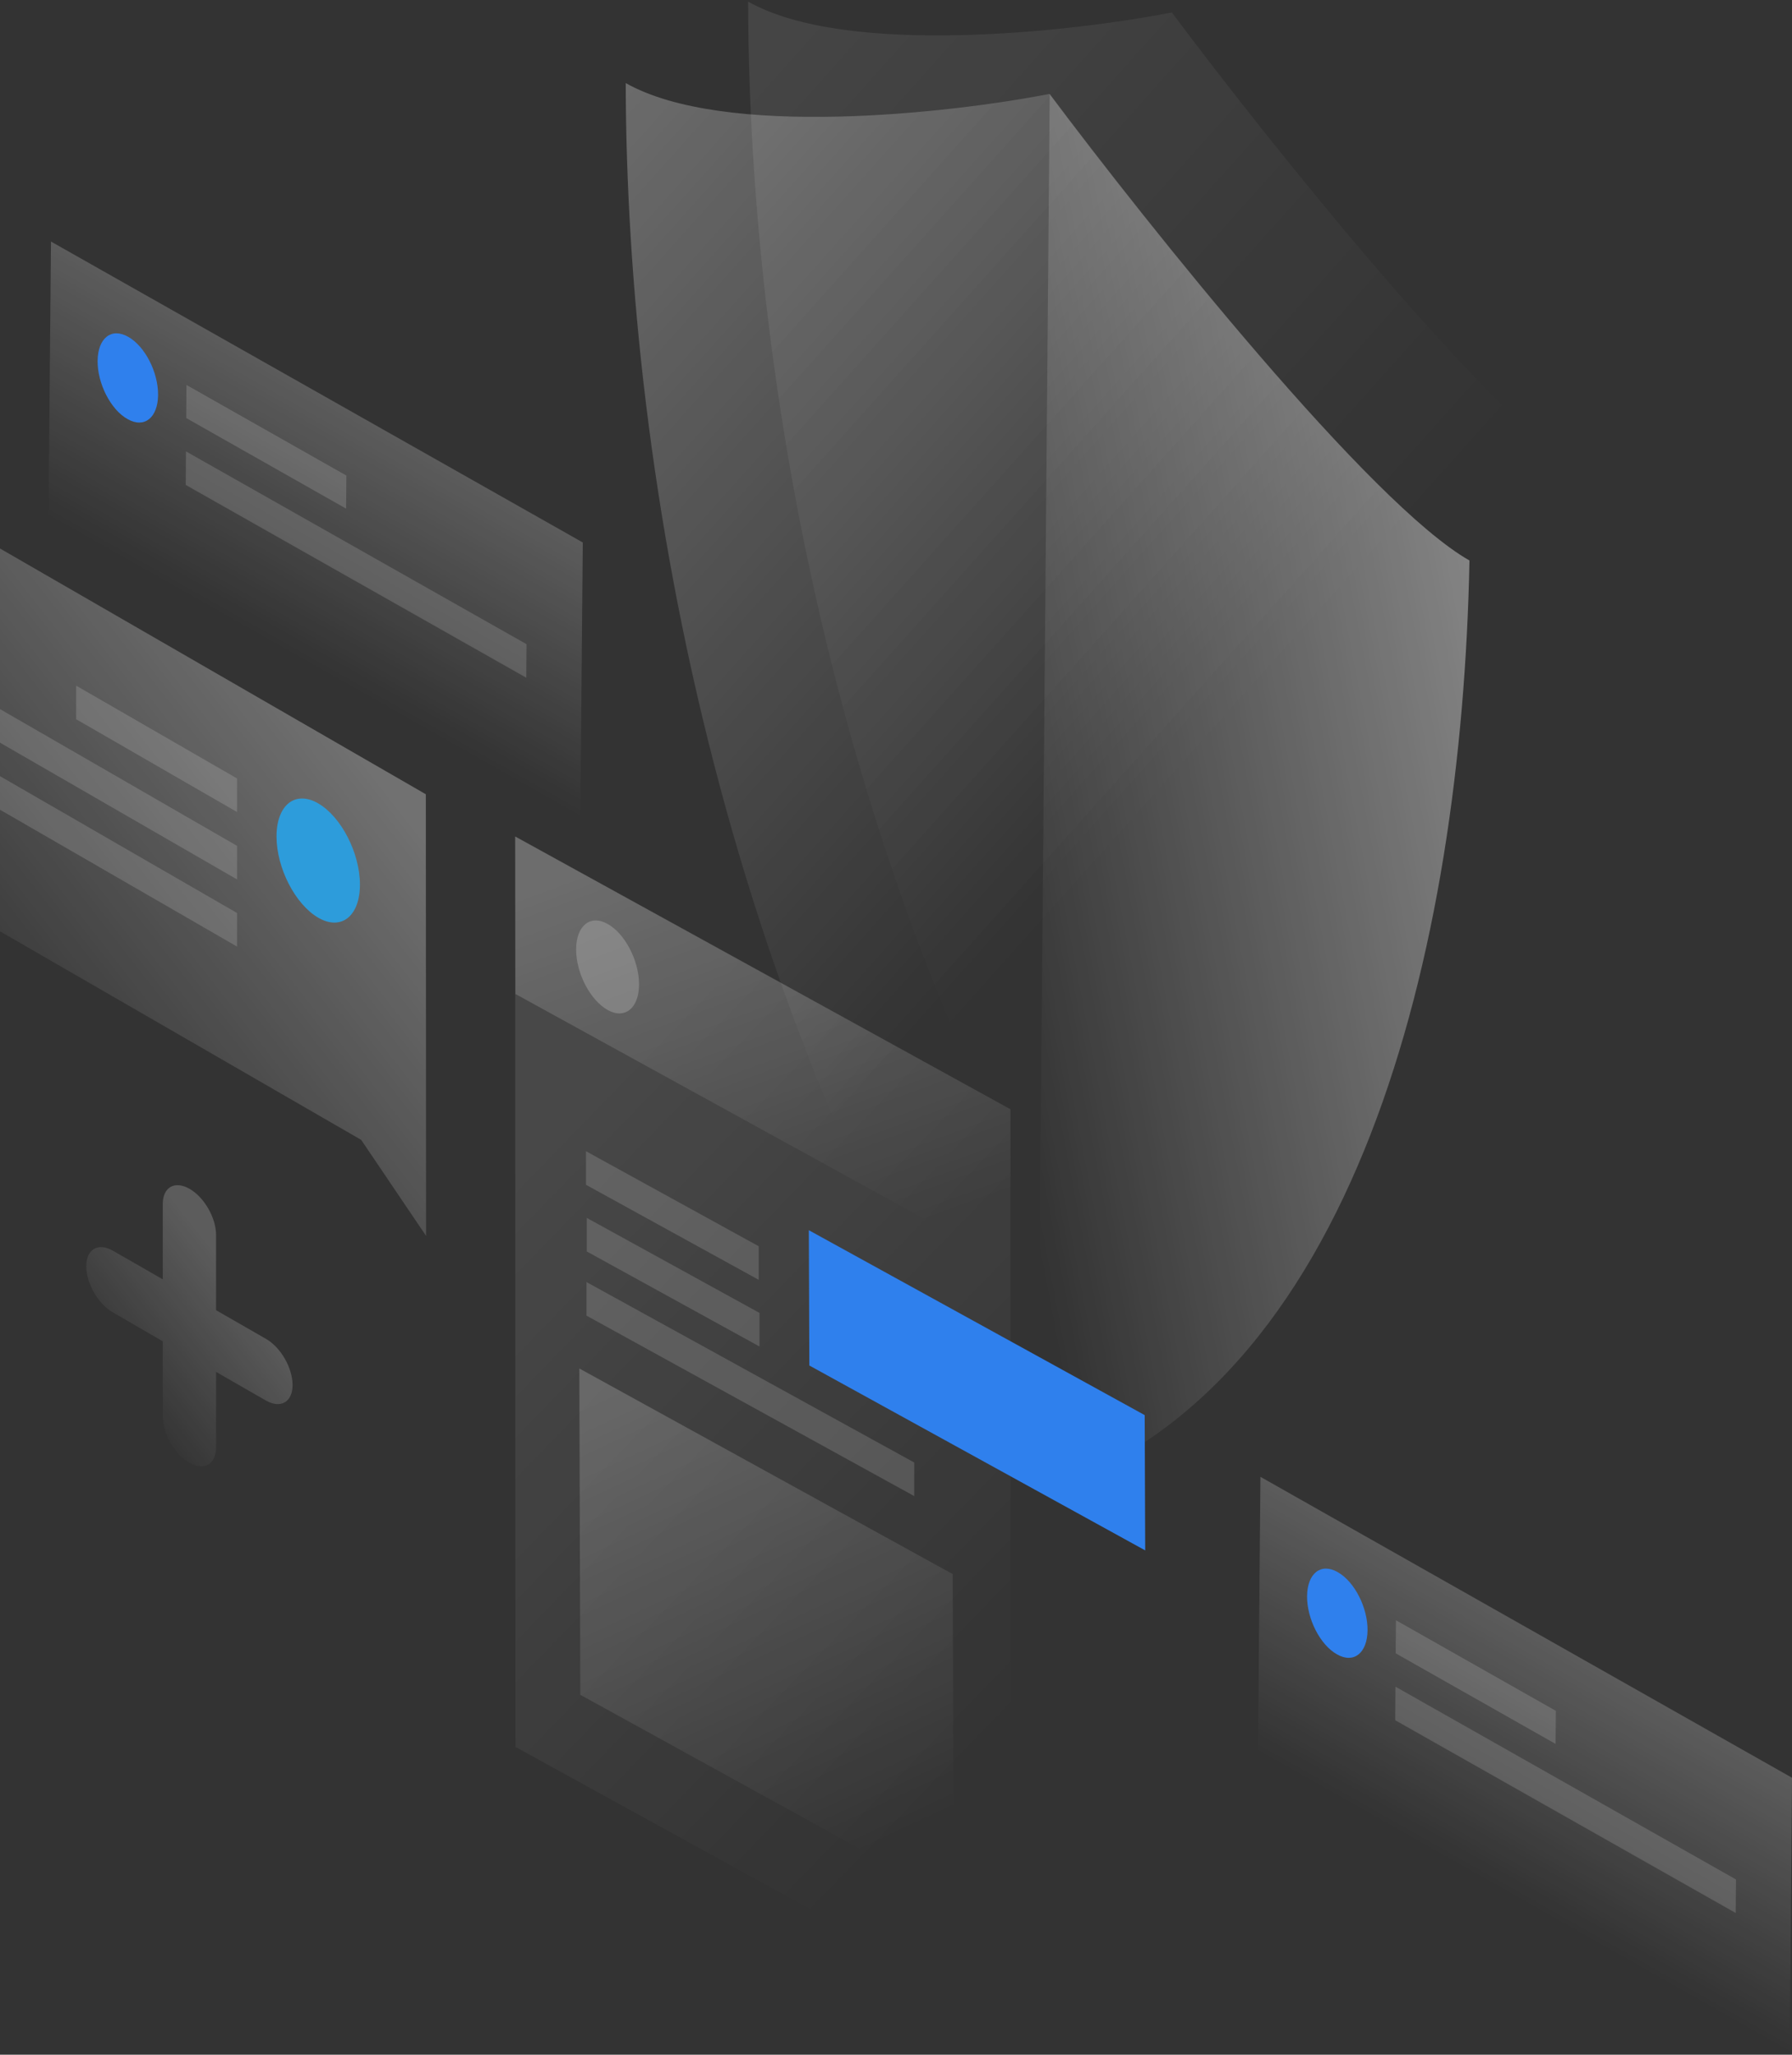<svg width="506" height="580" viewBox="0 0 506 580" fill="none" xmlns="http://www.w3.org/2000/svg">
<rect x="0" y="0" width="506" height="580" fill="#333333" stroke="none"/>
<path opacity="0.2" d="M164.558 153.126L14.393 68.183L13.696 146.019L163.861 230.961L164.558 153.126Z" fill="url(#paint0_linear_621_1067)"/>
<path opacity="0.15" d="M52.649 108.669L97.803 134.242L97.733 143.58L52.579 118.006L52.649 108.669Z" fill="white"/>
<path opacity="0.15" d="M52.509 127.413L148.671 181.835L148.601 191.312L52.44 136.89L52.509 127.413Z" fill="white"/>
<path d="M44.635 111.526C44.566 117.937 40.733 121.003 35.995 118.285C31.256 115.637 27.493 108.251 27.563 101.84C27.633 95.429 31.465 92.363 36.204 95.081C40.942 97.729 44.705 105.115 44.635 111.526Z" fill="#2F80ED"/>
<path opacity="0.2" d="M506.002 501.817L355.906 416.874L355.209 494.709L505.375 579.652L506.002 501.817Z" fill="url(#paint1_linear_621_1067)"/>
<path opacity="0.15" d="M394.162 457.36L439.316 482.933L439.246 492.27L394.092 466.697L394.162 457.36Z" fill="white"/>
<path opacity="0.15" d="M394.022 476.104L490.184 530.526L490.114 540.003L393.953 485.581L394.022 476.104Z" fill="white"/>
<path d="M386.148 460.216C386.079 466.627 382.246 469.693 377.508 466.975C372.769 464.328 369.006 456.941 369.076 450.53C369.146 444.12 372.978 441.054 377.717 443.771C382.455 446.419 386.218 453.805 386.148 460.216Z" fill="#2F80ED"/>
<path opacity="0.1" d="M330.89 3.518C302.599 9.023 238.979 16.131 211.246 0.452C211.455 111.386 238.631 268.799 327.476 398.617C417.715 370.117 447.33 244.898 449.42 135.288C421.686 119.539 358.833 40.868 330.89 3.518Z" fill="url(#paint2_linear_621_1067)"/>
<path opacity="0.3" d="M296.328 26.513C268.037 32.018 204.417 39.126 176.683 23.447C176.892 134.382 204.068 291.794 292.913 421.612C383.152 393.112 412.767 267.823 414.857 158.283C387.124 142.534 324.27 63.863 296.328 26.513Z" fill="url(#paint3_linear_621_1067)"/>
<path opacity="0.4" d="M414.928 158.213C387.124 142.465 324.34 63.863 296.398 26.513L292.983 421.543C383.152 393.112 412.767 267.823 414.928 158.213Z" fill="url(#paint4_linear_621_1067)"/>
<path opacity="0.1" d="M145.465 236.118L285.318 313.117L285.388 570.036L145.535 493.107L145.465 236.118Z" fill="url(#paint5_linear_621_1067)"/>
<path opacity="0.2" d="M163.583 386.284L269.012 444.329L269.291 536.449L163.862 478.404L163.583 386.284Z" fill="url(#paint6_linear_621_1067)"/>
<path opacity="0.15" d="M165.464 324.963L214.242 351.791V361.268L165.464 334.44V324.963Z" fill="white"/>
<path opacity="0.15" d="M165.673 343.777L214.451 370.605V380.082L165.673 353.254V343.777Z" fill="white"/>
<path opacity="0.15" d="M165.604 361.895L258.142 412.833V422.309L165.604 371.372V361.895Z" fill="white"/>
<path opacity="0.2" d="M145.465 236.118L285.318 313.117L285.457 357.505L145.535 280.575L145.465 236.118Z" fill="url(#paint7_linear_621_1067)"/>
<path opacity="0.2" d="M180.446 277.858C180.446 284.547 176.474 287.822 171.597 285.105C166.719 282.387 162.677 274.792 162.677 268.032C162.677 261.343 166.649 258.068 171.527 260.785C176.474 263.503 180.446 271.168 180.446 277.858Z" fill="white"/>
<path d="M228.527 385.447L228.388 347.261L323.225 399.454L323.365 437.64L228.527 385.447Z" fill="#2F80ED"/>
<path opacity="0.3" d="M120.24 224.202L-87.134 104.558L-87.065 212.635L101.984 321.758L120.31 348.864L120.24 224.202Z" fill="url(#paint8_linear_621_1067)"/>
<path opacity="0.15" d="M66.933 219.743L21.5 193.542V203.019L66.933 229.219V219.743Z" fill="white"/>
<path opacity="0.15" d="M66.933 238.766L-20.657 188.246V197.723L66.933 248.243V238.766Z" fill="white"/>
<path opacity="0.15" d="M66.933 257.72L-39.193 196.469V205.946L66.933 267.196V257.72Z" fill="white"/>
<path d="M78.082 236.118C78.082 245.037 83.378 255.281 89.859 259.043C96.339 262.806 101.635 258.625 101.635 249.706C101.635 240.787 96.339 230.543 89.859 226.78C83.378 223.018 78.082 227.199 78.082 236.118Z" fill="#2D9CDB"/>
<path opacity="0.2" d="M53.485 335.555C57.666 337.924 61.01 343.777 61.01 348.585V369.838L75.086 377.922C79.267 380.291 82.612 386.144 82.612 390.952C82.612 395.76 79.267 397.711 75.086 395.342L61.01 387.259V408.512C61.01 413.32 57.666 415.271 53.485 412.902C49.304 410.533 45.959 404.68 45.959 399.872V378.618L31.883 370.466C27.702 368.096 24.357 362.243 24.357 357.435C24.357 352.627 27.702 350.676 31.883 353.045L45.959 361.128V339.875C45.959 335.137 49.304 333.186 53.485 335.555Z" fill="url(#paint9_linear_621_1067)"/>
<defs>
<linearGradient id="paint0_linear_621_1067" x1="105.88" y1="119.933" x2="72.356" y2="179.177" gradientUnits="userSpaceOnUse">
<stop stop-color="white"/>
<stop offset="1" stop-color="white" stop-opacity="0"/>
</linearGradient>
<linearGradient id="paint1_linear_621_1067" x1="447.379" y1="468.629" x2="413.856" y2="527.873" gradientUnits="userSpaceOnUse">
<stop stop-color="white"/>
<stop offset="1" stop-color="white" stop-opacity="0"/>
</linearGradient>
<linearGradient id="paint2_linear_621_1067" x1="148.5" y1="39.348" x2="342.608" y2="213.074" gradientUnits="userSpaceOnUse">
<stop stop-color="white"/>
<stop offset="1" stop-color="white" stop-opacity="0"/>
</linearGradient>
<linearGradient id="paint3_linear_621_1067" x1="113.944" y1="62.324" x2="308.052" y2="236.05" gradientUnits="userSpaceOnUse">
<stop stop-color="white"/>
<stop offset="1" stop-color="white" stop-opacity="0"/>
</linearGradient>
<linearGradient id="paint4_linear_621_1067" x1="424.993" y1="199.088" x2="269.281" y2="228.89" gradientUnits="userSpaceOnUse">
<stop stop-color="white"/>
<stop offset="1" stop-color="white" stop-opacity="0"/>
</linearGradient>
<linearGradient id="paint5_linear_621_1067" x1="146.297" y1="336.032" x2="292.955" y2="478.357" gradientUnits="userSpaceOnUse">
<stop stop-color="white"/>
<stop offset="1" stop-color="white" stop-opacity="0"/>
</linearGradient>
<linearGradient id="paint6_linear_621_1067" x1="182.175" y1="388.313" x2="244.993" y2="522.27" gradientUnits="userSpaceOnUse">
<stop stop-color="white"/>
<stop offset="1" stop-color="white" stop-opacity="0"/>
</linearGradient>
<linearGradient id="paint7_linear_621_1067" x1="192.905" y1="235.99" x2="236.664" y2="354.184" gradientUnits="userSpaceOnUse">
<stop stop-color="white"/>
<stop offset="1" stop-color="white" stop-opacity="0"/>
</linearGradient>
<linearGradient id="paint8_linear_621_1067" x1="74.992" y1="180.925" x2="-32.076" y2="264.756" gradientUnits="userSpaceOnUse">
<stop stop-color="white"/>
<stop offset="1" stop-color="white" stop-opacity="0"/>
</linearGradient>
<linearGradient id="paint9_linear_621_1067" x1="68.043" y1="362.749" x2="31.558" y2="391.541" gradientUnits="userSpaceOnUse">
<stop stop-color="white"/>
<stop offset="1" stop-color="white" stop-opacity="0"/>
</linearGradient>
</defs>
</svg>
